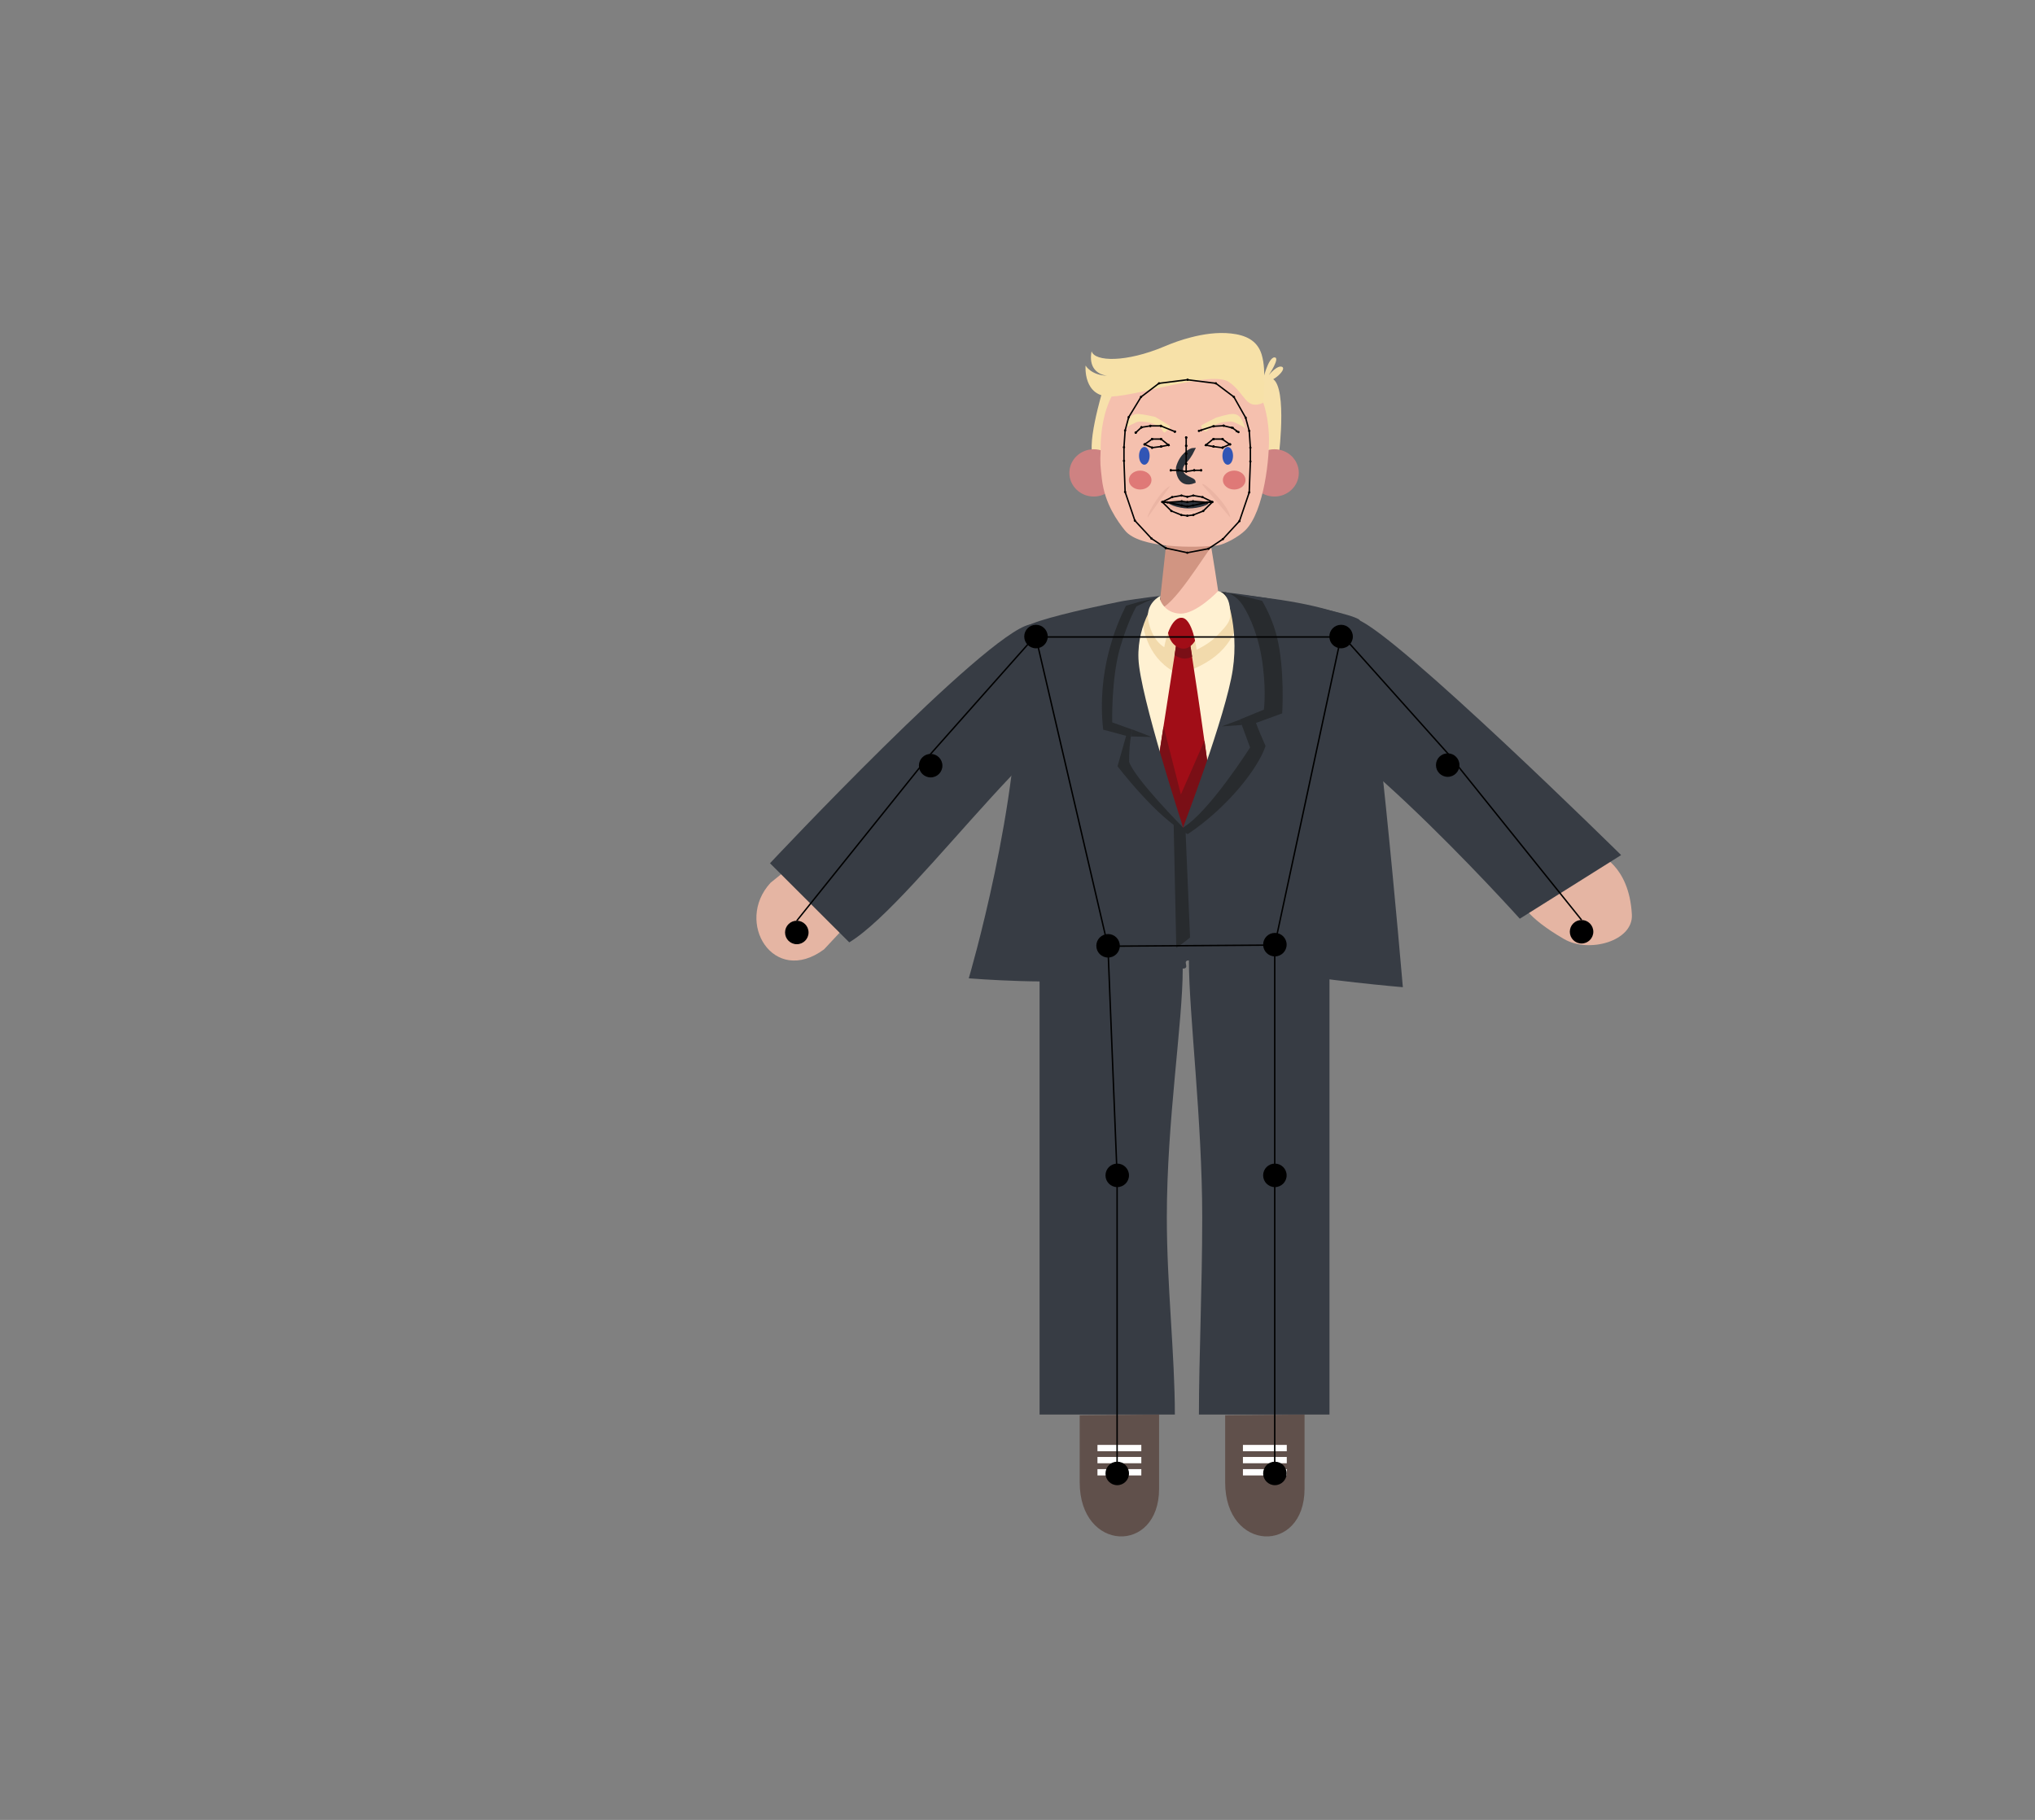 <?xml version="1.0" encoding="utf-8"?>
<!-- Generator: Adobe Adobe Illustrator 24.2.0, SVG Export Plug-In . SVG Version: 6.00 Build 0)  -->
<svg version="1.1" id="레이어_1" xmlns="http://www.w3.org/2000/svg" xmlns:xlink="http://www.w3.org/1999/xlink" x="0px"
	 y="0px" width="1420px" height="1270px" viewBox="0 0 1420 1270" style="enable-background:new 0 0 1420 1270;"
	 xml:space="preserve">
<rect x="0" y="0" width="1420" height="1270" fill="#808080" stroke="none"/>
<style type="text/css">
	.st0{fill:#60504B;}
	.st1{fill:#FFFFFF;}
	.st2{fill:#373C44;}
	.st3{fill:#F7E1AB;}
	.st4{fill:#E5B5A3;}
	.st5{fill:#282B2E;}
	.st6{fill:#FFF1D2;}
	.st7{fill:#F2DAAC;}
	.st8{fill:#F5C0AE;}
	.st9{fill:#D19582;}
	.st10{fill:#A10D17;}
	.st11{fill:#7A0F16;}
	.st12{fill:#CE8282;}
	.st13{fill:#EBB5A4;}
	.st14{fill:#F7E1A8;}
	.st15{fill:#3155B5;}
	.st16{fill:#DF7977;}
	.st17{fill:#2C323A;stroke:#2C323A;stroke-width:2;stroke-miterlimit:10;}
	.st18{fill:#2C323A;stroke:#EBB5A4;stroke-width:2;stroke-miterlimit:10;}
	.st19{fill:none;stroke:#000000;stroke-miterlimit:10;}
</style>
<g id="illustration">
	<path class="st0" d="M854.9,987.6v46.8c0,48.8,55.4,50.3,55.4,4.5v-51.8L854.9,987.6z"/>
	<path class="st0" d="M753.4,987.6v46.8c0,48.8,55.4,50.3,55.4,4.5v-51.8L753.4,987.6z"/>
	<rect x="867.3" y="1008.3" class="st1" width="30.6" height="4.4"/>
	<rect x="867.3" y="1016.7" class="st1" width="30.6" height="4.4"/>
	<rect x="867.3" y="1025.2" class="st1" width="30.6" height="4.4"/>
	<rect x="765.8" y="1008.3" class="st1" width="30.6" height="4.4"/>
	<rect x="765.8" y="1016.7" class="st1" width="30.6" height="4.4"/>
	<rect x="765.8" y="1025.2" class="st1" width="30.6" height="4.4"/>
	<path class="st2" d="M725.4,645.1c0,59.1,0,132.6,0,203.2c0,49.7,0,98,0,138.8c54.2,0,55.2,0,94.4,0c0-41.7-5.6-90.3-5.6-137.6
		c0-67.6,11.1-135.5,11.1-173.6c5.6,0-0.9-5.7,4.3-5.7c0,36.8,9.3,111.8,9.3,179.3c0,48.9-2.3,98.3-2.3,137.6c43.1,0,36.4,0,91.1,0
		c0-38.3,0-86.8,0-137.6c0-70.8,0-146.1,0-204.4H725.4L725.4,645.1z"/>
	<path class="st3" d="M769.6,271.9c0,0-13.4,44-5.2,48.4c8.1,4.4,9.5,0,9.5,0l11.1-44.7L769.6,271.9z"/>
	<path class="st3" d="M892.5,316.5c0,0,6.5-53.1-6.9-52.8C872.2,264,867.5,319.1,892.5,316.5z"/>
	<path class="st4" d="M557.4,600.1l-19.7,15.9c-25.4,27.5,2.1,72.5,37.3,46.5l19.9-21.3L557.4,600.1z"/>
	<path class="st2" d="M718.5,435.8c-31.3,6.8-181.2,166.6-181.2,166.6l55.3,55.2c48-29,154.6-187.1,187.1-163.3l16.8-75.6"/>
	<path class="st4" d="M1062.3,630c0,0,1.5,9.3,29.1,25.3c17.4,10.1,48.3,1.4,47.3-17c-1.8-34.8-23.5-42.3-23.5-42.3L1062.3,630z"/>
	<path class="st2" d="M847.1,413l31,81.3c33.4-19,182.4,146.8,182.4,146.8l70.7-44.4c0,0-156.6-154.4-184.2-164.5
		C918.2,421.6,898.8,418.4,847.1,413z"/>
	<path class="st2" d="M978.9,688.9c0,0-57.8-4.9-93.2-12c-35.4-7.1-55.2-22.7-55.2-22.7l0,0c-0.2,0.2-4.2,3.6-9.5,7.2
		c-3.1,2.1-6.7,4.3-10.3,6c-8.6,4-20.9,9.7-43.1,14.7c-26.4,5.9-91.6,0.6-91.6,0.6s36.7-124.1,34.3-215c-0.6-20.9,0.2-26.5,6.3-30.7
		c6.4-4.4,39.9-12,55.8-15.3c7-1.5,11.9-2.4,11.9-2.4s49.6-8,70.5-6c7.9,0.8,21.9,2.8,36.7,5.4c24.3,4.2,50.8,9.9,56.7,13.5
		C957.5,438,978.9,688.9,978.9,688.9z"/>
	<path class="st5" d="M830.4,654.2L830.4,654.2c-0.2,0.2-4.2,3.6-9.6,7.2l-2.4-112.6l7.9,8.4L830.4,654.2z"/>
	<path class="st5" d="M894.7,497.8l-18.3,6.7c0,0,1,3.1,6.7,16.1c-5.3,15.7-26.3,42.7-54.3,61.5c-21.7-11.4-49-47.4-49-47.4l6-21.2
		c0,0-7-2-16-4.3c-4.6-40.7,9.1-73.1,15.9-86.5c5.6-1.7,9.5-2.8,9.5-2.8s39.6-9.4,56.2-7c6.3,0.9,17.5,3.3,29.3,6.4
		c3.7,6.3,7.6,14.6,10.2,24.6C896.7,466.8,894.7,497.8,894.7,497.8z"/>
	<path class="st6" d="M865.4,427.9c-3.4-5.4-6.5-9.1-6.5-9.1L806,419l-4.7,1.6c-2.6,3-5,6.1-6.6,10.1c-2.2,5.4-3.6,11.2-4.6,17
		c-1,6-1.4,12.2-1.3,18.3c0.2,3.2,0.5,6.4,1.1,9.3c3.6,20.6,14,60.3,34.4,99.7c20-23.5,45.8-112.5,48.2-132.4
		C870.9,437.5,868.1,432.1,865.4,427.9z"/>
	<path class="st7" d="M858.9,418.7L806,419l-4.7,1.6c-1.7,2-3.4,4.1-4.8,6.4c0.6,13.6,5.2,33.9,26.1,43.5
		c24-7.4,37.7-19.6,42.3-40.3c0.2-0.8,0.3-1.6,0.5-2.4C862.1,422.5,858.9,418.7,858.9,418.7z"/>
	<path class="st8" d="M811.7,420.9c-2.8,3.7-2.2,8.9,1.3,11.9c11,9.2,40.4,8.9,38.3-10.9c-1.1-9.9-6.6-43.1-6.6-43.1
		c-0.1-0.6,0.3-0.3,0,0.2C836,390.8,818.4,412.2,811.7,420.9z"/>
	<path class="st9" d="M847.1,379l-1.7-25l-29.3,4l-7.3,66.9C818.5,423.8,839.6,388.7,847.1,379z"/>
	<path class="st10" d="M844.3,546.1c-6.1,11.7-13.4,25-18.7,31.4c-5.1-6.2-14.1-23.9-19.2-34.2c1.8-12.4,3.7-24.9,5.5-36.5
		c3.1-20,5.9-37.9,7.7-49.5c1-6.6,1.8-11.3,2-13.3c3.3-2.9,8.3,2,8.3,2s0.7,4.6,1.9,12.3c2,12.9,5.3,34.7,8.6,58.6
		C841.8,526.3,843.1,536.2,844.3,546.1z"/>
	<path class="st11" d="M844.3,546.1c-6.1,11.7-13.4,25-18.7,31.4c-5.1-6.2-14.1-23.9-19.2-34.2c1.8-12.4,3.7-24.9,5.5-36.5
		l12.1,47.6l16.5-37.6C841.8,526.3,843.1,536.2,844.3,546.1z"/>
	<path class="st11" d="M831.9,458.2c-2,1-4.2,1.6-6.4,1.3c-2.2-0.3-4.2-1.2-5.9-2.3c1-6.6,1.8-11.3,2-13.3c3.3-2.9,8.3,2,8.3,2
		S830.7,450.5,831.9,458.2z"/>
	<path class="st10" d="M814.9,439.6c0,5.7,3.8,11.8,9.5,12.9c5.7,1.2,10.3-4.9,12-10.8c1.7-5.9-3.8-12.3-9.5-12.5
		C821.3,429.1,814.9,434,814.9,439.6z"/>
	<path class="st2" d="M881.9,495.2l-16.8,6.9l1.4,3.8l5.8,15.7c0,0-28.8,45.3-46.8,55.9c0,0,30-78.7,34.7-110.1
		c4.7-31.3-5.7-54.4-5.7-54.4s7.3,1.2,12.7,9.4c5.3,8.2,11.7,23.1,14,42.3C883.6,483.9,881.9,495.2,881.9,495.2z"/>
	<polygon class="st5" points="866.6,505.9 852.4,506.9 865.2,502.2 	"/>
	<path class="st2" d="M825.6,577.5c-0.5-0.5-33.5-33.8-37.7-45.8c-0.1-7.5,0.6-13.7,1.2-17.7c0.5-3.1,0.9-4.9,0.9-4.9l-13.9-5
		c0,0-0.8-31.1,5.7-52.9c5.8-19.3,11.2-28,11.2-28s9.8-5.1,15.2-6.3c0,0-14.8,17.2-13.8,42.7C795.3,484.9,825.3,576.5,825.6,577.5z"
		/>
	<path class="st5" d="M803.7,514.3l-14.6-0.4c0.5-3.1,0.9-4.9,0.9-4.9L803.7,514.3z"/>
	<path class="st6" d="M809.8,415.8l-0.4,2.4c0,0,2.8,9.6,14.1,10c11.3,0.4,26.6-15.8,26.6-15.8s6.6,1.2,7.9,10.6
		c1.2,9.4,1,10.8-9.9,21.7c-4.9,4.9-13.1,8.7-13.1,8.7s-2.7-23-11-22.3c-8.4,0.6-11.6,20.5-11.6,20.5s-7.6-3.6-10.8-17
		C798.2,421.1,809.8,415.8,809.8,415.8z"/>
	<ellipse class="st12" cx="763.2" cy="330" rx="17" ry="16.5"/>
	<ellipse class="st12" cx="889.3" cy="330" rx="17" ry="16.5"/>
	<path class="st8" d="M768,314.3c-0.5,8.8-0.1,11.4,0.9,20.1c2,17.3,11.1,29.6,16.1,35.8c10.1,12.6,49.3,12.2,64.6,10.4
		c4.7-0.6,14.6-5.8,19.5-10.7c13-13,17.1-51.3,16.3-67.1c-3-58.5-52.1-57.6-52.1-57.6S767.7,240.3,768,314.3z"/>
	<path class="st13" d="M816.6,339.1c-5.9,2.2-15.8,18.4-15.8,22"/>
	<path class="st13" d="M858.4,361.1c0-7.6-19.5-26.4-19.5-22.9"/>
	<path class="st14" d="M881.4,281.1c0.5-4.5,0.7-9,0.8-13.5c0.1-6.7,0.1-13.9-1.9-20.4c-3.1-9.9-11.4-13.4-21.4-14.5
		c-9.4-1-19.1,0.4-28.2,2.8c-6.3,1.6-12.4,3.8-18.3,6.3c-26.6,11.2-48.5,10.7-50.7,3.3c-2.2,11.2,3.8,16.2,10.8,17.1
		c-11.3-0.4-15-7.1-15-7.1s-2,22.3,18.1,21.6c20.1-0.8,70.1-18.1,81.8-10.2C869.1,274.4,869,286.5,881.4,281.1z"/>
	<path class="st3" d="M881.3,266c-0.4-0.2,3.6-16.6,8-16.6s-4,12.4-4,12.4s6.2-7.6,9.5-5.7C898,258.1,886.6,268.4,881.3,266z"/>
	<g>
		<path class="st3" d="M869.1,299c-2.3-6.1-3.7-10.5-9.8-10.1c-3,0.2-10.6,2.5-10.6,2.5s-9.4,4.6-10.6,5.7c0.1,1.5,2.4,3.7,2.7,3.9
			c1.3,0.7,2.7-1.9,3.9-2.8c1.2-0.6,2.3-1.3,3.5-1.9c2.3-1.1,4.7-1.7,7-1.9c2.3-0.2,4.2-0.6,6.5,0.5
			C864,295.9,866.8,297.1,869.1,299z"/>
		<circle id="leftBrow1_1_" cx="859.3" cy="298.4" r="0.7"/>
		<circle id="leftBrow4_1_" cx="838.1" cy="300.3" r="0.7"/>
		<circle id="leftBrow3_1_" cx="847.1" cy="297.4" r="0.7"/>
		<circle id="leftBrow0_1_" cx="862.9" cy="301" r="0.7"/>
		<circle id="leftBrow2_1_" cx="853.7" cy="297" r="0.7"/>
	</g>
	<g>
		<path class="st3" d="M785,299c2.4-6.1,3.7-10.5,9.9-10.1c3,0.2,11.1,2,11.1,2s9.4,5.5,10.6,6.5c-0.1,1.5-3.4,4.1-3.7,4.3
			c-1.3,0.7-2.1-2.7-3.3-3.5c-1.2-0.6-2.4-1.3-3.5-1.9c-2.4-1.1-4.7-1.7-7.1-1.9c-2.4-0.2-4.2-0.6-6.6,0.5S787.4,297.1,785,299z"/>
		<circle id="rightBrow1_1_" cx="796.5" cy="298.2" r="0.8"/>
		<circle id="rightBrow4_1_" cx="819.8" cy="301.2" r="0.8"/>
		<circle id="rightBrow3_1_" cx="810" cy="297.2" r="0.8"/>
		<circle id="rightBrow0_1_" cx="792.5" cy="301.9" r="0.8"/>
		<circle id="rightBrow2_1_" cx="802.7" cy="297.2" r="0.8"/>
	</g>
	<g>
		<ellipse id = "LEyeOpen" class="st15" cx="856.7" cy="318.1" rx="3.7" ry="6.2"/>
		<ellipse class="st16" cx="861.2" cy="335" rx="7.9" ry="6.6"/>
		<circle id="leftEye0_1_" cx="858.3" cy="310.1" r="0.8"/>
		<circle id="leftEye1_1_" cx="853.1" cy="306.4" r="0.8"/>
		<circle id="leftEye5_1_" cx="853.1" cy="312.4" r="0.8"/>
		<circle id="leftEye2_1_" cx="846.8" cy="306.4" r="0.8"/>
		<circle id="leftEye3_1_" cx="841.6" cy="310.6" r="0.8"/>
		<circle id="leftEye4_1_" cx="846.8" cy="311.6" r="0.8"/>
	</g>
	<g>
		<ellipse class="st16" cx="795.6" cy="335" rx="7.9" ry="6.6"/>
		<ellipse id = "REyeOpen" class="st15" cx="798.5" cy="318.1" rx="3.7" ry="6.2"/>
		<circle id="rightEye0_1_" cx="798.7" cy="310.1" r="0.8"/>
		<circle id="rightEye1_1_" cx="803.9" cy="306.4" r="0.8"/>
		<circle id="rightEye5_1_" cx="803.9" cy="312.4" r="0.8"/>
		<circle id="rightEye2_1_" cx="810.2" cy="306.4" r="0.8"/>
		<circle id="rightEye3_1_" cx="815.4" cy="310.6" r="0.8"/>
		<circle id="rightEye4_1_" cx="810.2" cy="311.6" r="0.8"/>
	</g>
	<g>
		<path class="st17" d="M832.9,313.5c-2.3,0-9,3.9-11.3,12.7c-0.4,2.9,1.2,14.1,11.7,10c-0.2-2.5-9.2-2.7-8.8-9.1
			C825,322.8,828.5,322.8,832.9,313.5z"/>
		<circle id="nose1_1_" cx="827.7" cy="311.1" r="0.8"/>
		<circle id="nose0_1_" cx="827.7" cy="305.3" r="0.8"/>
		<circle id="nose3_1_" cx="827.7" cy="323.7" r="0.8"/>
		<circle id="rightNose0_1_" cx="817" cy="328.2" r="0.8"/>
		<circle id="rightNose1_1_" cx="822.2" cy="328.2" r="0.8"/>
		<circle id="nose2_1_" cx="827.7" cy="316.6" r="0.8"/>
		<circle id="nose4_1_" cx="827.7" cy="329" r="0.8"/>
		<circle id="leftNose0_1_" cx="838.1" cy="328.2" r="0.8"/>
		<circle id="leftNose1_1_" cx="833.3" cy="328.2" r="0.8"/>
	</g>
	<g>
		<path id="rightMiddleLip_2_" d="M814.8,349.6c0.4,0,0.8,0.4,0.8,0.8c0,0.4-0.4,0.8-0.8,0.8s-0.8-0.4-0.8-0.8
			C814,350,814.4,349.6,814.8,349.6z"/>
		<circle id="upperLipBottomMid_1_" cx="828.5" cy="350.1" r="0.8"/>
		<circle id="rightUpperLipBottom1_1_" cx="824.6" cy="349.6" r="0.8"/>
		<path id="leftMiddleLip_2_" d="M842.2,349.6c0.4,0,0.8,0.4,0.8,0.8c0,0.4-0.4,0.8-0.8,0.8s-0.8-0.4-0.8-0.8
			C841.4,350,841.8,349.6,842.2,349.6z"/>
		<circle id="leftUpperLipBottom1_1_" cx="832.4" cy="349.6" r="0.8"/>
		<circle id="lowerLipTopMid_2_" cx="828.5" cy="353.1" r="0.8"/>
		<circle id="rightLowerLipTop0_2_" cx="824.6" cy="352.4" r="0.8"/>
		<circle id="leftLowerLipTop0_2_" cx="832.4" cy="352.4" r="0.8"/>
		<path class="st18" d="M814,350.4c0.9-1.9,9.5-0.9,14.9-0.9c5.4,0,14.4-0.6,15.4,1.4c1,2.1-7.4,4.9-15,4.9
			C821.6,355.8,813,352.4,814,350.4z"/>
	</g>
</g>
<g id="skeleton_2_">
	<polygon class="st19" points="722.8,444.5 773.1,660.3 889.5,659.5 935.7,444.5 	"/>
	<polyline class="st19" points="721.8,444.5 649.4,526.1 556,642.5 	"/>
	<polyline class="st19" points="937.2,444.1 1010.2,525.7 1103.6,642 	"/>
	<polyline class="st19" points="773.1,660.3 779.5,820.5 779.5,1028.5 	"/>
	<polyline class="st19" points="889.5,659.5 889.5,820.5 889.5,1028.5 	"/>
	<polyline class="st19" points="828.5,265 808.7,267.5 796.2,277 787.6,291.1 785.1,300.4 784.3,312.1 784.3,321.6 785.1,343.3 
		791.9,363.3 803.5,375.8 813.5,382.5 828.5,385.7 843.3,382.9 853.3,376.2 864.9,363.6 871.7,343.6 872.5,322 872.5,312.4 
		871.7,300.7 869.2,291.5 861,277 848.4,267.5 828.5,265 	"/>
	<polyline class="st19" points="792.5,301.9 796.5,298.2 802.7,297.2 810,297.2 819.8,301.2 	"/>
	<polygon class="st19" points="798.7,310.1 803.9,306.4 810.2,306.4 815.4,310.6 810.2,311.6 803.9,312.4 	"/>
	<polyline class="st19" points="817,328.2 822.2,328.2 827.7,329 827.7,323.7 827.7,316.6 827.7,311.1 827.7,305.3 	"/>
	<polyline class="st19" points="864,301.5 860,298.6 853.7,297.1 846.4,297.5 836.4,300.7 	"/>
	<polygon class="st19" points="858.1,310.1 852.8,306.4 846.5,306.4 841.4,310.6 846.5,311.6 852.8,312.4 	"/>
	<polyline class="st19" points="838.1,328.2 833.1,328.2 827.7,329 	"/>
	<polygon class="st19" points="811,350.3 817.9,346.9 824.4,345.8 828.5,346.7 832.7,345.8 839.1,346.9 846,350.3 839.6,356.6 
		832.5,359.4 828.5,359.9 824.4,359.4 817.4,356.6 	"/>
	<polyline class="st19" points="811,350.3 814.6,350.6 824.6,349.8 828.5,350.3 832.5,349.8 842.4,350.6 846,350.3 	"/>
	<polyline class="st19" points="811,350.3 814.6,350.6 824.6,352.7 828.5,353.5 832.5,352.7 842.4,350.6 846,350.3 	"/>
	<circle id="rightShoulder_1_" cx="722.9" cy="444.2" r="8.2"/>
	<circle id="rightElbow_1_" cx="649.4" cy="534.3" r="8.2"/>
	<circle id="rightWrist_1_" cx="556" cy="650.7" r="8.2"/>
	<circle id="rightHip_1_" cx="773.2" cy="660" r="8.2"/>
	<circle id="rightKnee_1_" cx="779.6" cy="820.2" r="8.2"/>
	<circle id="rightAnkle_1_" cx="779.6" cy="1028.2" r="8.2"/>
	<circle id="leftElbow_1_" cx="1010.2" cy="533.9" r="8.2"/>
	<circle id="leftWrist_1_" cx="1103.6" cy="650.2" r="8.2"/>
	<circle id="leftHip_1_" cx="889.6" cy="659.2" r="8.2"/>
	<circle id="leftKnee_1_" cx="889.6" cy="820.2" r="8.2"/>
	<circle id="leftAnkle_1_" cx="889.6" cy="1028.2" r="8.2"/>
	<circle id="rightEye0_2_" cx="798.7" cy="310.1" r="0.8"/>
	<circle id="rightBrow1_2_" cx="796.5" cy="298.2" r="0.8"/>
	<circle id="rightBrow4_2_" cx="819.8" cy="301.2" r="0.8"/>
	<circle id="nose1_2_" cx="827.7" cy="311.1" r="0.8"/>
	<circle id="rightBrow3_2_" cx="810" cy="297.2" r="0.8"/>
	<circle id="rightEye1_2_" cx="803.9" cy="306.4" r="0.8"/>
	<circle id="rightBrow0_2_" cx="792.5" cy="301.9" r="0.8"/>
	<circle id="rightBrow2_2_" cx="802.7" cy="297.2" r="0.8"/>
	<circle id="rightEye5_2_" cx="803.9" cy="312.4" r="0.8"/>
	<circle id="rightEye2_2_" cx="810.2" cy="306.4" r="0.8"/>
	<circle id="rightEye3_2_" cx="815.4" cy="310.6" r="0.8"/>
	<circle id="nose0_2_" cx="827.7" cy="305.3" r="0.8"/>
	<circle id="nose3_2_" cx="827.7" cy="323.7" r="0.8"/>
	<circle id="rightNose0_2_" cx="817" cy="328.2" r="0.8"/>
	<circle id="rightMouthCorner_1_" cx="811" cy="350.3" r="0.8"/>
	<circle id="rightNose1_2_" cx="822.2" cy="328.2" r="0.8"/>
	<circle id="rightUpperLipTop0_1_" cx="817.9" cy="346.9" r="0.8"/>
	<circle id="nose2_2_" cx="827.7" cy="316.6" r="0.8"/>
	<circle id="nose4_2_" cx="827.7" cy="329" r="0.8"/>
	<circle id="upperLipTopMid_1_" cx="828.5" cy="346.7" r="0.8"/>
	<circle id="rightUpperLipTop1_1_" cx="824.4" cy="345.8" r="0.8"/>
	<path id="rightMiddleLip_1_" d="M814.6,349.8c0.4,0,0.8,0.4,0.8,0.8s-0.4,0.8-0.8,0.8s-0.8-0.4-0.8-0.8
		C813.8,350.2,814.2,349.8,814.6,349.8z"/>
	<circle id="lowerLipBottomMid_1_" cx="828.5" cy="359.9" r="0.8"/>
	<circle id="upperLipBottomMid_2_" cx="828.5" cy="350.3" r="0.8"/>
	<circle id="lowerLipTopMid_1_" cx="828.5" cy="353.4" r="0.8"/>
	<circle id="rightUpperLipBottom1_2_" cx="824.6" cy="349.8" r="0.8"/>
	<circle id="rightLowerLipTop0_1_" cx="824.6" cy="352.7" r="0.8"/>
	<circle id="rightLowerLipBottom1_1_" cx="824.4" cy="359.4" r="0.8"/>
	<circle id="rightLowerLipBottom0_1_" cx="817.4" cy="356.6" r="0.8"/>
	<circle id="rightEye4_2_" cx="810.2" cy="311.6" r="0.8"/>
	<circle id="jawMid_1_" cx="828.5" cy="385.7" r="0.8"/>
	<circle id="rightJaw7_1_" cx="813.5" cy="382.5" r="0.8"/>
	<circle id="rightJaw6_1_" cx="803.5" cy="375.8" r="0.8"/>
	<circle id="rightJaw5_1_" cx="791.9" cy="363.3" r="0.8"/>
	<circle id="rightJaw4_1_" cx="785.1" cy="343.3" r="0.8"/>
	<circle id="rightJaw3_1_" cx="784.3" cy="321.6" r="0.8"/>
	<circle id="rightJaw2_1_" cx="784.3" cy="312.1" r="0.8"/>
	<circle id="rightJaw1_1_" cx="785.1" cy="300.4" r="0.8"/>
	<circle id="rightJaw0_1_" cx="787.6" cy="291.1" r="0.8"/>
	<circle id="topMid_1_" cx="828.7" cy="265" r="0.8"/>
	<circle id="leftTop0_1_" cx="848.4" cy="267.5" r="0.8"/>
	<circle id="leftTop1_1_" cx="861" cy="277" r="0.8"/>
	<circle id="leftEye0_2_" cx="858.3" cy="310.1" r="0.8"/>
	<circle id="leftBrow1_2_" cx="860.2" cy="298.6" r="0.8"/>
	<circle id="leftBrow4_2_" cx="836.6" cy="300.7" r="0.8"/>
	<circle id="leftBrow3_2_" cx="846.6" cy="297.5" r="0.8"/>
	<circle id="leftEye1_2_" cx="853.1" cy="306.4" r="0.8"/>
	<circle id="leftBrow0_2_" cx="864.2" cy="301.5" r="0.8"/>
	<circle id="leftBrow2_2_" cx="853.9" cy="297.1" r="0.8"/>
	<circle id="leftEye5_2_" cx="853.1" cy="312.4" r="0.8"/>
	<circle id="leftEye2_2_" cx="846.8" cy="306.4" r="0.8"/>
	<circle id="leftEye3_2_" cx="841.6" cy="310.6" r="0.8"/>
	<circle id="leftNose0_2_" cx="838.1" cy="328.2" r="0.8"/>
	<circle id="leftMouthCorner_1_" cx="846" cy="350.3" r="0.8"/>
	<circle id="leftNose1_2_" cx="833.3" cy="328.2" r="0.8"/>
	<circle id="leftUpperLipTop0_1_" cx="839.1" cy="346.9" r="0.8"/>
	<circle id="leftUpperLipTop1_1_" cx="832.7" cy="345.8" r="0.8"/>
	<path id="leftMiddleLip_1_" d="M842.4,349.8c0.4,0,0.8,0.4,0.8,0.8s-0.4,0.8-0.8,0.8s-0.8-0.4-0.8-0.8
		C841.6,350.2,842,349.8,842.4,349.8z"/>
	<circle id="leftUpperLipBottom1_2_" cx="832.5" cy="349.8" r="0.8"/>
	<circle id="leftLowerLipTop0_1_" cx="832.5" cy="352.7" r="0.8"/>
	<circle id="leftLowerLipBottom1_1_" cx="832.7" cy="359.4" r="0.8"/>
	<circle id="leftLowerLipBottom0_1_" cx="839.6" cy="356.6" r="0.8"/>
	<circle id="leftEye4_2_" cx="846.8" cy="311.6" r="0.8"/>
	<circle id="leftJaw7_1_" cx="843.3" cy="382.9" r="0.8"/>
	<circle id="leftJaw6_1_" cx="853.3" cy="376.2" r="0.8"/>
	<circle id="leftJaw5_1_" cx="864.9" cy="363.6" r="0.8"/>
	<circle id="leftJaw4_1_" cx="871.7" cy="343.6" r="0.8"/>
	<circle id="leftJaw3_1_" cx="872.5" cy="322" r="0.8"/>
	<circle id="leftJaw2_1_" cx="872.5" cy="312.4" r="0.8"/>
	<circle id="leftJaw1_1_" cx="871.7" cy="300.7" r="0.8"/>
	<circle id="leftJaw0_1_" cx="869.2" cy="291.5" r="0.8"/>
	<circle id="rightTop0_1_" cx="808.8" cy="267.5" r="0.8"/>
	<circle id="rightTop1_1_" cx="796.2" cy="277" r="0.8"/>
	<circle id="leftShoulder_1_" cx="935.8" cy="444.2" r="8.2"/>
</g>
</svg>
